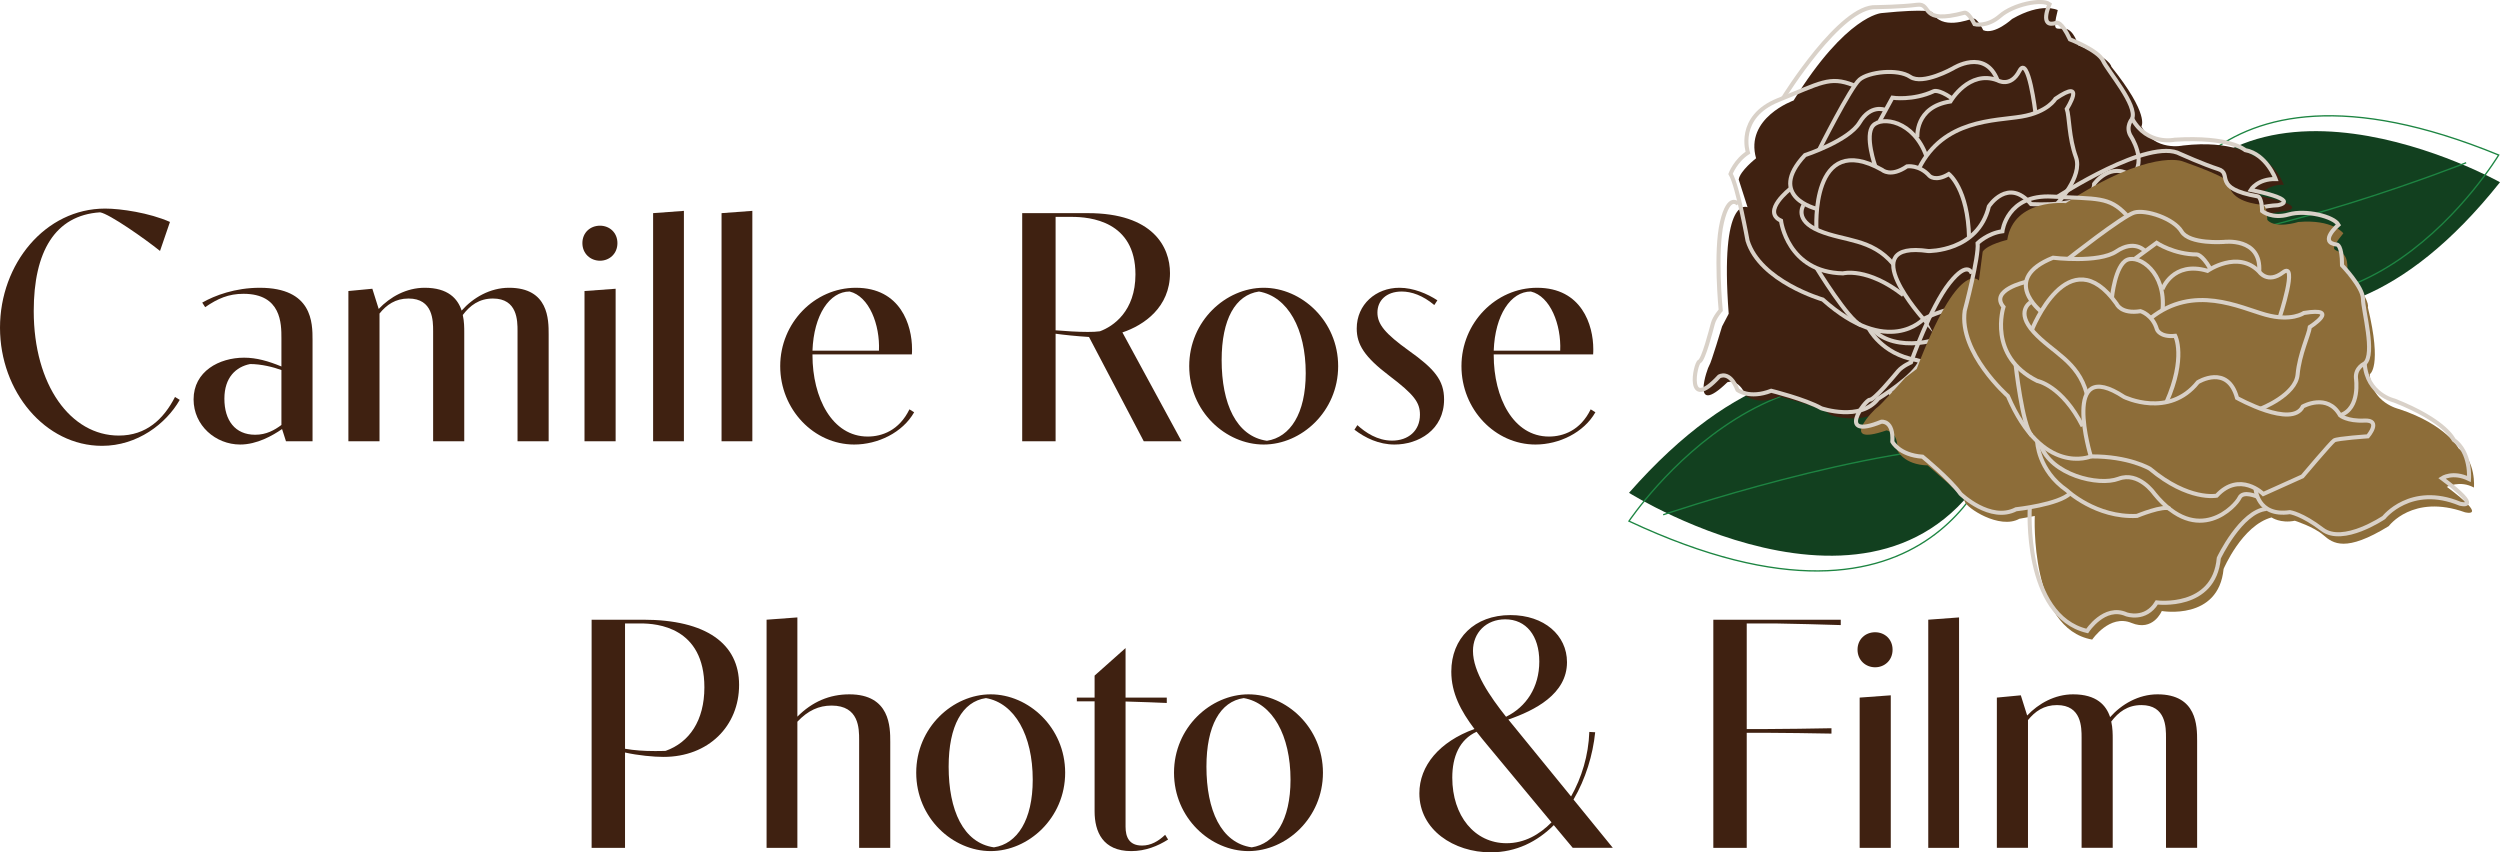 <?xml version="1.0" encoding="UTF-8"?><svg id="a" xmlns="http://www.w3.org/2000/svg" viewBox="0 0 460.26 156.92"><defs><style>.b{stroke:#1d8542;stroke-width:.25px;}.b,.c{fill:none;stroke-miterlimit:10;}.d{fill:#12401f;}.e{fill:#8d6d39;}.c{stroke:#d9d1c8;stroke-width:.75px;}.f{fill:#3f2111;}</style></defs><g><g><path class="d" d="M299.91,90.73s50.46,31.61,68.63-9.61c0,0-28.92-35.55-68.63,9.61Z"/><path class="b" d="M306.2,94.77s37.84-12.9,61.56-12.89c0,0-10.46,41.01-67.86,14.06,0,0,30.32-45.27,66.84-15.05"/></g><g><path class="d" d="M460.26,33.55s-49.95-27.94-65.43,12.49c0,0,29.45,32.74,65.43-12.49Z"/><path class="b" d="M454.03,29.96s-35.71,14.19-58.48,15.31c0,0,8.08-39.87,64.47-16.73,0,0-26.94,44.9-63.45,17.64"/></g><g><path class="f" d="M323.3,29.14s-2.97,2.32-3.2,3.91l1.63,5.1s-5.14-2.42-3.47,19.61l-1.22,2.33s-2.04,6.82-2.35,7.17-3.64,9.85,3.33,3.11c0,0,2.05-.8,3.39,2.48,0,0,2.18,1.91,6.2,.14,0,0,8.28,2.17,9,3.1s8.02,2.02,10.47-1.37c0,0,1.27-.89,2.36-1.67,0,0,7.91,19.19,19.23,16.12,0,0,.9-5.65,5.24-5.84,4.34-.2,4.13-4.35,4.13-4.35,0,0,10.24-2.78,7.02-11.83,0,0-.33-8.71,3.97-12.34,0,0,1.98,.34,4.15-1.27,0,0,3.59-.48,5.89,.17s5.07,1.17,10.19-6.6c0,0,1.44-7.28,11.62-8.26,0,0,4.65-.84-5-2.82,0,0,1.65-2.17,4.58-2,0,0-1.62-4.53-5.61-5.33,0,0-3.86-2.98-12.97-1.91,0,0-5.18,1.16-7.64-3.53,0,0,1.56-2.12-5.54-10.99,0,0-.03-1.55-6.09-3.93,0,0-.81-2.96-2.47-3.06s-2.33,.76-1.3-3.42c0,0-2.91-1.54-8.4,1.63,0,0-3.23,2.98-5.32,2.07,0,0-1.1-2.35-1.92-2.14s-5.77,2.21-7.49-1.18c0,0-.72-.7-9.32,.17,0,0-6.45,.37-16.18,16.09,0,0-9.04,3.21-6.9,10.68Z"/><g><path class="c" d="M354.12,58.74s-13.1-14.53,.9-12.52c0,0,9.14,.15,11.14-8.23,0,0,3.52-5.43,7.76-.42,0,0,11.56,.83,11.63-3.72,0,0,3.02-4.23,6.91-1.43,0,0,1.61,.47,4.47-1.04s1.8,2.36,1.8,2.36c0,0-4.93,2.73-5.3,3.31s-2.48,8.47-2.48,8.47l-5.15,6s-5.75-2.04-7.65,3.92c0,0-4.2,3.1-13.22,.72,0,0-4.47-.48-10.82,2.56Z"/><path class="c" d="M384.08,51.2s2.45,4.65,7.58,1.27c0,0,2.11-.67,6.77,.35,4.66,1.02,9.32-6.78,9.32-6.78,0,0,1.8-7.8,11.62-8.26,0,0,4.64-.81-5-2.82,0,0,1.24-2.05,4.58-2,0,0-1.68-4.59-5.61-5.33,0,0-2.84-2.54-12.97-1.91,0,0-5.02,1.15-7.83-3.86,0,0-1.27,1.42-.31,3.11,0,0,3.2,4.75,.25,7.45"/><path class="c" d="M344,60.4s2.38,4.8,8.79,5.88c0,0,7.03,2.32,13.67-1.22,0,0,3.6-3.93,4.96-3.76"/><path class="c" d="M320.01,37.57s-1.7-2.13-2.99,3.34c-1.29,5.47-.23,16.21-.23,16.21,0,0-1.12,1.25-1.45,2.46s-1.7,6.64-2.48,6.98-2.58,9.49,3.64,2.76c0,0,1.92-1.25,3.39,2.48,0,0,2.16,1.71,6.2,.14,0,0,6.28,1.56,9.23,3.23,0,0,7.2,2.47,10.46-1.76,0,0,6.81-4.15,7.79-6.92"/><path class="c" d="M347.93,72s7.37,18.6,19.23,16.12c0,0,.8-5.76,5.24-5.84,0,0,3.71-.36,4.13-4.35,0,0,10.15-3.26,6.87-12.25,0,0,.03-9.55,4.11-11.92"/><path class="c" d="M385.07,52.45s-2.94,.02-2.93,1.59-3.02,11.51-14.52,5.94c0,0-4.35-2.54-7.13,.31s-11.58,4.6-15.62,.46"/><path class="c" d="M354.12,58.74s-6.44,7.19-18.54-3.59c0,0-11.54-3.34-13.85-10.84,0,0-1.82-10.14-3.13-12.3,0,0,.9-2.43,3.2-3.91,0,0-2.18-6.55,5.59-9.68,7.77-3.12,9.44-4.49,13.83-2.74"/><path class="c" d="M328.29,18.06S338.9,.89,345.43,1.32c0,0,4.68-.07,7.52-.44s.28,3.74,8.73,1.46c0,0,.67-.2,1.85,2.12,0,0,2.27,.59,4.7-1.53s7.69-3.2,9.09-2.16c0,0-2.05,4.56,1.3,3.42,0,0,.85-.4,2.47,3.06,0,0,5.19,2,6.09,3.93s6.4,8.23,5.35,10.67"/><path class="c" d="M329.63,34.74s-5.41,4.19-1.74,5.89c0,0,1.15,9.47,11.41,9.7,0,0,4.46-1.19,11.1,4"/><path class="c" d="M334.45,49.36s5.86,9.59,8.13,10.49"/><path class="c" d="M332.02,37.79s-1.84,2.72,2.88,4.69c4.71,1.97,9.63,1.37,13.65,6.12"/><path class="c" d="M334.42,42.26s-1.18-18.44,12.1-10.98c0,0,1.51,1.43,4.57-.65,0,0,2.28-.36,4.15,1.76,0,0,1.09,1.13,3.55-.35,0,0,3.53,2.69,3.72,11.72"/><path class="c" d="M378.7,37.52s4.8-5,3.49-8.59c-1.31-3.58-1.2-7.48-1.68-8.88,0,0,3.73-5.84-2.09-1.87,0,0-1.37,2.46-6.25,3.28s-14.37,.47-18.87,9.53"/><path class="c" d="M345.25,30.63s-2.02-5.73-.41-7.51,7.49-.93,9.82,5.64"/><path class="c" d="M353,25.29s-.53-5.61,6.08-6.61c0,0,3.41-5.9,8.68-3.89,0,0,2.38,1.43,4.03-1.74s2.95,7.73,2.95,7.73"/><path class="c" d="M346.02,22.35l2.38-4.36s3.76,.59,7.64-1.21c0,0,.85-.37,3.16,1.22"/><path class="c" d="M334.52,38.46s-9.42-2.2-2.22-9.9c0,0,8.04-2.62,10.07-6.01s4.61-2.34,4.61-2.34"/><path class="c" d="M334.91,27.57s5.77-11.49,7.44-12.91c1.67-1.43,7.03-2.07,9.34-.51s7.86-1.56,7.86-1.56c0,0,5.91-3.78,8.22,2.21"/></g></g><g><path class="e" d="M369.58,44.15s-3.68,.84-4.56,2.18l-.69,5.31s-3.62-4.37-11.46,16.29l-2.09,1.59s-4.74,5.31-5.17,5.49-7.47,7.38,1.69,4.23c0,0,2.2,.15,2.02,3.68,0,0,1.16,2.65,5.56,2.76,0,0,6.58,5.48,6.83,6.63s6.41,5.24,10.06,3.2c0,0,1.52-.27,2.84-.52,0,0-.98,20.74,10.57,22.76,0,0,3.21-4.73,7.22-3.07,4.01,1.66,5.59-2.19,5.59-2.19,0,0,10.45,1.83,11.38-7.74,0,0,3.39-8.02,8.83-9.49,0,0,1.65,1.15,4.29,.61,0,0,3.46,1.09,5.26,2.65s4.09,3.21,12.03-1.66c0,0,4.4-5.98,14.02-2.55,0,0,4.57,1.21-3.33-4.68,0,0,2.41-1.27,4.99,.13,0,0,.46-4.78-2.82-7.21,0,0-2.23-4.34-10.93-7.23,0,0-5.19-1.14-5.42-6.44,0,0,2.31-1.26-.36-12.31,0,0,.63-1.42-3.85-6.15,0,0,.53-3.02-.94-3.82s-2.43-.3,.28-3.65c0,0-1.98-2.63-8.3-2.08,0,0-4.19,1.33-5.7-.38,0,0,0-2.59-.83-2.75s-6.16-.44-6.28-4.25c0,0-.36-.94-8.51-3.8,0,0-5.99-2.4-21.48,7.71,0,0-9.55-.93-10.78,6.75Z"/><g><path class="c" d="M384.93,84.03s-5.7-18.72,6.13-10.95c0,0,8.21,4.01,13.58-2.72,0,0,5.49-3.42,7.21,2.91,0,0,10.12,5.65,12.11,1.56,0,0,4.53-2.55,6.86,1.64,0,0,1.26,1.11,4.49,.96s.62,2.9,.62,2.9c0,0-5.63,.38-6.2,.75s-5.84,6.62-5.84,6.62l-7.21,3.25s-4.34-4.29-8.59,.31c0,0-5.12,1.03-12.28-4.96,0,0-3.85-2.33-10.88-2.27Z"/><path class="c" d="M415.25,89.92s.24,5.25,6.33,4.37c0,0,2.19,.29,5.98,3.18,3.79,2.9,11.31-2.19,11.31-2.19,0,0,4.94-6.3,14.02-2.55,0,0,4.55,1.24-3.33-4.68,0,0,1.99-1.33,4.99,.13,0,0,.43-4.87-2.82-7.21,0,0-1.49-3.51-10.93-7.23,0,0-5.03-1.09-5.46-6.82,0,0-1.75,.75-1.6,2.69,0,0,.88,5.66-2.94,6.85"/><path class="c" d="M375.05,81.24s.12,5.35,5.47,9.05c0,0,5.39,5.08,12.9,4.69,0,0,4.92-2.03,6.08-1.31"/><path class="c" d="M363.02,50.39s-.64-2.65-4.13,1.75c-3.49,4.41-7.08,14.58-7.08,14.58,0,0-1.55,.66-2.36,1.61s-4.36,5.29-5.21,5.27-6.36,7.5,2.13,4.04c0,0,2.27-.32,2.02,3.68,0,0,1.23,2.46,5.56,2.76,0,0,5.02,4.08,6.99,6.84,0,0,5.48,5.29,10.22,2.84,0,0,7.93-.86,9.99-2.96"/><path class="c" d="M373.69,93.41s-1.21,19.97,10.57,22.76c0,0,3.17-4.88,7.22-3.07,0,0,3.52,1.25,5.59-2.19,0,0,10.57,1.35,11.42-8.17,0,0,4.08-8.63,8.78-9.05"/><path class="c" d="M415.62,91.46s-2.67-1.23-3.33,.2-7.62,9.14-15.67-.78c0,0-2.86-4.15-6.59-2.74-3.73,1.4-12.44-.74-14.34-6.21"/><path class="c" d="M384.93,84.03s-8.88,3.78-15.27-11.12c0,0-9.03-7.92-7.95-15.69,0,0,2.65-9.96,2.38-12.46,0,0,1.85-1.82,4.56-2.18,0,0,.8-6.86,9.16-6.39,8.36,.47,10.45-.06,13.68,3.38"/><path class="c" d="M378.79,36.24s16.89-11.05,22.62-7.89c0,0,4.27,1.92,7,2.79s-1.33,3.51,7.29,5.02c0,0,.69,.11,.77,2.71,0,0,1.81,1.5,4.9,.61,3.09-.89,8.32,.36,9.15,1.9,0,0-3.79,3.26-.28,3.65,0,0,.94,0,.94,3.82,0,0,3.85,4.01,3.85,6.15s2.31,10.17,.32,11.93"/><path class="c" d="M372.93,51.91s-6.68,1.5-4.08,4.6c0,0-2.97,9.06,6.22,13.62,0,0,4.54,.82,8.35,8.33"/><path class="c" d="M371.09,67.2s1.24,11.17,2.92,12.95"/><path class="c" d="M373.8,55.68s-2.82,1.68,.62,5.46,8.14,5.32,9.76,11.33"/><path class="c" d="M374.07,60.75s6.76-17.2,15.61-4.81c0,0,.76,1.93,4.41,1.35,0,0,2.22,.64,3.01,3.35,0,0,.51,1.49,3.37,1.19,0,0,2.05,3.94-1.6,12.19"/><path class="c" d="M416.19,75.24s6.47-2.49,6.81-6.29c.34-3.8,2.08-7.28,2.25-8.75,0,0,5.86-3.71-1.1-2.58,0,0-2.29,1.64-7.05,.32-4.77-1.33-13.21-5.67-21.13,.62"/><path class="c" d="M388.81,54.81s.6-6.04,2.82-6.98,7.18,2.34,6.5,9.27"/><path class="c" d="M398.1,53.26s1.9-5.3,8.31-3.4c0,0,5.59-3.9,9.51,.16,0,0,1.55,2.3,4.39,.13s-.61,8.26-.61,8.26"/><path class="c" d="M393.03,47.65l4.01-2.94s3.16,2.13,7.43,2.14c0,0,.93,.03,2.35,2.44"/><path class="c" d="M375.78,57.35s-7.6-5.99,2.19-9.9c0,0,8.39,1.03,11.67-1.17s5.17-.16,5.17-.16"/><path class="c" d="M380.75,47.66s10.1-7.96,12.21-8.54c2.12-.58,7.25,1.11,8.68,3.5s7.78,1.92,7.78,1.92c0,0,6.95-.91,6.51,5.49"/></g></g></g><g><path class="f" d="M33.09,73.62c-2.52,4.41-7.8,8.46-14.31,8.46-10.47,0-18.78-9.99-18.78-21.75s8.34-21.93,19.35-21.93c2.88,0,8.16,.78,11.94,2.46l-1.83,5.34c-2.76-2.22-9.33-6.84-11.04-7.11-8.31,.54-12.21,7.26-12.21,18.18,0,13.65,6.81,22.92,15.66,22.92,5.07,0,8.25-3.03,10.35-7.11l.87,.54Z"/><path class="f" d="M51.93,78.99c-1.74,1.2-4.62,2.85-7.71,2.85-4.53,0-8.58-3.51-8.58-8.31,0-5.16,4.71-7.68,9.3-7.68,2.28,0,4.47,.63,6.87,1.62v-5.19c0-2.67,0-8.19-6.99-8.19-2.73,0-4.74,.87-7.05,2.46l-.54-.84c2.31-1.32,6.06-2.73,10.59-2.73,9.72,0,9.72,6.48,9.72,9.6v18.66h-4.89l-.72-2.25Zm-.12-10.86c-1.44-.54-3.72-1.11-5.76-1.11-2.58,.51-4.74,2.43-4.74,6.39s1.95,6.63,5.67,6.63c2.04,0,3.54-.84,4.83-1.8v-10.11Z"/><path class="f" d="M95.28,60.96c0-1.89,0-6-4.53-6-2.55,0-4.23,1.29-5.55,3.03,.27,1.2,.27,2.4,.27,3.24v20.01h-5.73v-20.28c0-1.89,0-6-4.53-6-2.43,0-4.05,1.17-5.34,2.76v23.52h-5.73v-27.66l4.41-.42,1.17,3.72c2.1-2.22,5.1-3.9,8.46-3.9,4.32,0,6.09,2.01,6.81,4.2,2.1-2.37,5.22-4.2,8.73-4.2,7.29,0,7.29,5.88,7.29,8.58v19.68h-5.73v-20.28Z"/><path class="f" d="M110.46,41.55c1.74,0,3.21,1.26,3.21,3.21s-1.47,3.24-3.21,3.24-3.24-1.29-3.24-3.24,1.47-3.21,3.24-3.21Zm-2.85,12.03l5.73-.42v28.08h-5.73v-27.66Z"/><path class="f" d="M120.24,39.24l5.67-.42v42.42h-5.67V39.24Z"/><path class="f" d="M132.84,39.24l5.67-.42v42.42h-5.67V39.24Z"/><path class="f" d="M168.3,75.9c-2.13,3.75-6.69,5.94-11.04,5.94-7.41,0-13.62-6.45-13.62-14.43s6.33-14.43,13.92-14.43c8.25,0,10.35,6.9,10.35,11.28,0,.36,0,.69-.03,.99h-18.3v.15c0,7.8,3.6,14.97,10.17,14.97,2.61,0,5.79-1.11,7.68-5.01l.87,.54Zm-6.48-11.34c.21-4.77-1.8-10.02-5.4-10.89-3.69,0-6.6,4.29-6.84,10.89h12.24Z"/><path class="f" d="M188.19,39.24h12.09c12,0,15.12,6.24,15.12,11.04,0,6.3-4.8,9.6-8.76,10.92l10.89,20.04h-6.96l-10.08-19.2c-2.37-.15-4.65-.39-6.15-.6v19.8h-6.15V39.24Zm6.15,21.57c1.77,.15,4.05,.3,5.94,.3,.84,0,1.62-.03,2.22-.12,2.46-.9,6.54-3.69,6.54-10.47,0-9.84-8.4-10.59-11.7-10.59h-3v20.88Z"/><path class="f" d="M218.94,67.41c0-8.34,6.75-14.43,13.71-14.43s13.71,6.09,13.71,14.43-6.75,14.43-13.71,14.43-13.71-6.06-13.71-14.43Zm14.31,13.74c4.29-.66,7.14-5.01,7.14-12.45,0-8.16-3.3-14.1-8.61-15.03-4.35,.63-6.87,5.1-6.87,12.63,0,7.98,2.67,14.04,8.34,14.85Z"/><path class="f" d="M264.06,56.16c-2.1-1.77-4.2-2.49-6-2.49-2.88,0-4.47,1.71-4.47,3.87s1.41,3.87,5.79,7.02c4.68,3.33,6.48,5.43,6.48,8.97,0,5.64-4.74,8.31-9.12,8.31-2.88,0-5.37-1.2-7.38-2.73l.54-.84c1.47,1.35,3.69,2.85,6.39,2.85,2.97,0,5.13-1.8,5.13-4.77,0-2.25-1.05-3.69-5.64-7.17s-6-5.76-6-8.7c0-4.44,3.54-7.5,7.86-7.5,2.58,0,5.16,1.11,6.99,2.31l-.57,.87Z"/><path class="f" d="M293.72,75.9c-2.13,3.75-6.69,5.94-11.04,5.94-7.41,0-13.62-6.45-13.62-14.43s6.33-14.43,13.92-14.43c8.25,0,10.35,6.9,10.35,11.28,0,.36,0,.69-.03,.99h-18.3v.15c0,7.8,3.6,14.97,10.17,14.97,2.61,0,5.79-1.11,7.68-5.01l.87,.54Zm-6.48-11.34c.21-4.77-1.8-10.02-5.4-10.89-3.69,0-6.6,4.29-6.84,10.89h12.24Z"/></g><g><path class="f" d="M118.4,114.09c11.64,0,17.67,4.44,17.67,12s-5.61,13.26-13.92,13.26c-1.77,0-4.71-.27-7.08-.81v17.55h-6.15v-42h9.48Zm-3.33,23.76c1.74,.3,3.48,.42,5.46,.42,.63,0,1.32,0,2.01-.03,4.38-1.56,7.14-5.58,7.14-11.7,0-11.1-8.76-11.76-11.7-11.76h-2.91v23.07Z"/><path class="f" d="M158.17,136.23c0-2.1,0-6.33-5.07-6.33-2.34,0-4.35,.9-6.3,2.97v23.22h-5.67v-42l5.67-.42v18.27c2.73-2.76,5.94-4.11,9.57-4.11,7.53,0,7.53,6.06,7.53,8.76v19.5h-5.73v-19.86Z"/><path class="f" d="M168.68,142.26c0-8.34,6.75-14.43,13.71-14.43s13.71,6.09,13.71,14.43-6.75,14.43-13.71,14.43-13.71-6.06-13.71-14.43Zm14.31,13.74c4.29-.66,7.14-5.01,7.14-12.45,0-8.16-3.3-14.1-8.61-15.03-4.35,.63-6.87,5.1-6.87,12.63,0,7.98,2.67,14.04,8.34,14.85Z"/><path class="f" d="M214.81,129.42c-1.26-.06-5.16-.21-7.59-.27v23.04c0,1.95,.69,3.48,3.03,3.48,1.62,0,3-.78,4.26-1.98l.54,.87c-1.89,1.2-4.17,2.13-6.78,2.13-5.25,0-6.75-3.57-6.75-7.32v-20.25h-3.27v-.69h3.27v-4.05l5.7-5.07v9.12h7.59v.99Z"/><path class="f" d="M216.14,142.26c0-8.34,6.75-14.43,13.71-14.43s13.71,6.09,13.71,14.43-6.75,14.43-13.71,14.43-13.71-6.06-13.71-14.43Zm14.31,13.74c4.29-.66,7.14-5.01,7.14-12.45,0-8.16-3.3-14.1-8.61-15.03-4.35,.63-6.87,5.1-6.87,12.63,0,7.98,2.67,14.04,8.34,14.85Z"/><path class="f" d="M289.54,156.08l-3.48-4.17c-3.03,3.03-6.93,5.01-11.61,5.01-6.78,0-13.14-4.14-13.14-10.86,0-5.1,3.69-9.51,10.14-11.85-2.49-3.3-4.26-6.6-4.26-10.56,0-6.12,4.26-10.41,10.89-10.41,6.21,0,10.41,3.72,10.41,8.67,0,5.88-5.94,8.88-10.8,10.56l.81,.99,10.74,13.17c1.95-3.45,3.21-7.56,3.36-11.88l1.08,.06c-.42,4.17-1.77,8.61-3.99,12.39l7.23,8.88h-7.38Zm-15.81-19.02c-.3-.36-1.32-1.59-1.89-2.34-3.12,1.44-4.47,4.53-4.47,8.46,0,7.02,4.11,12.06,9.99,12.06,3.3,0,6.06-1.59,8.28-3.84l-11.91-14.34Zm3.54-5.1c3.69-1.8,6.12-5.4,6.12-10.17s-2.43-7.77-6.27-7.77c-3.51,0-5.94,2.46-5.94,5.82,0,3.9,3.15,8.4,6.09,12.12Z"/><path class="f" d="M338.89,115.08c-1.53-.06-10.5-.3-12-.3h-5.31v19.44h3.6c1.44,0,10.26-.09,12-.15v.99c-1.74-.06-10.56-.15-12-.15h-3.6v21.18h-6.15v-42h23.46v.99Z"/><path class="f" d="M345.22,116.4c1.74,0,3.21,1.26,3.21,3.21s-1.47,3.24-3.21,3.24-3.24-1.29-3.24-3.24,1.47-3.21,3.24-3.21Zm-2.85,12.03l5.73-.42v28.08h-5.73v-27.66Z"/><path class="f" d="M355,114.09l5.67-.42v42.42h-5.67v-42Z"/><path class="f" d="M398.77,135.81c0-1.89,0-6-4.53-6-2.55,0-4.23,1.29-5.55,3.03,.27,1.2,.27,2.4,.27,3.24v20.01h-5.73v-20.28c0-1.89,0-6-4.53-6-2.43,0-4.05,1.17-5.34,2.76v23.52h-5.73v-27.66l4.41-.42,1.17,3.72c2.1-2.22,5.1-3.9,8.46-3.9,4.32,0,6.09,2.01,6.81,4.2,2.1-2.37,5.22-4.2,8.73-4.2,7.29,0,7.29,5.88,7.29,8.58v19.68h-5.73v-20.28Z"/></g></svg>
